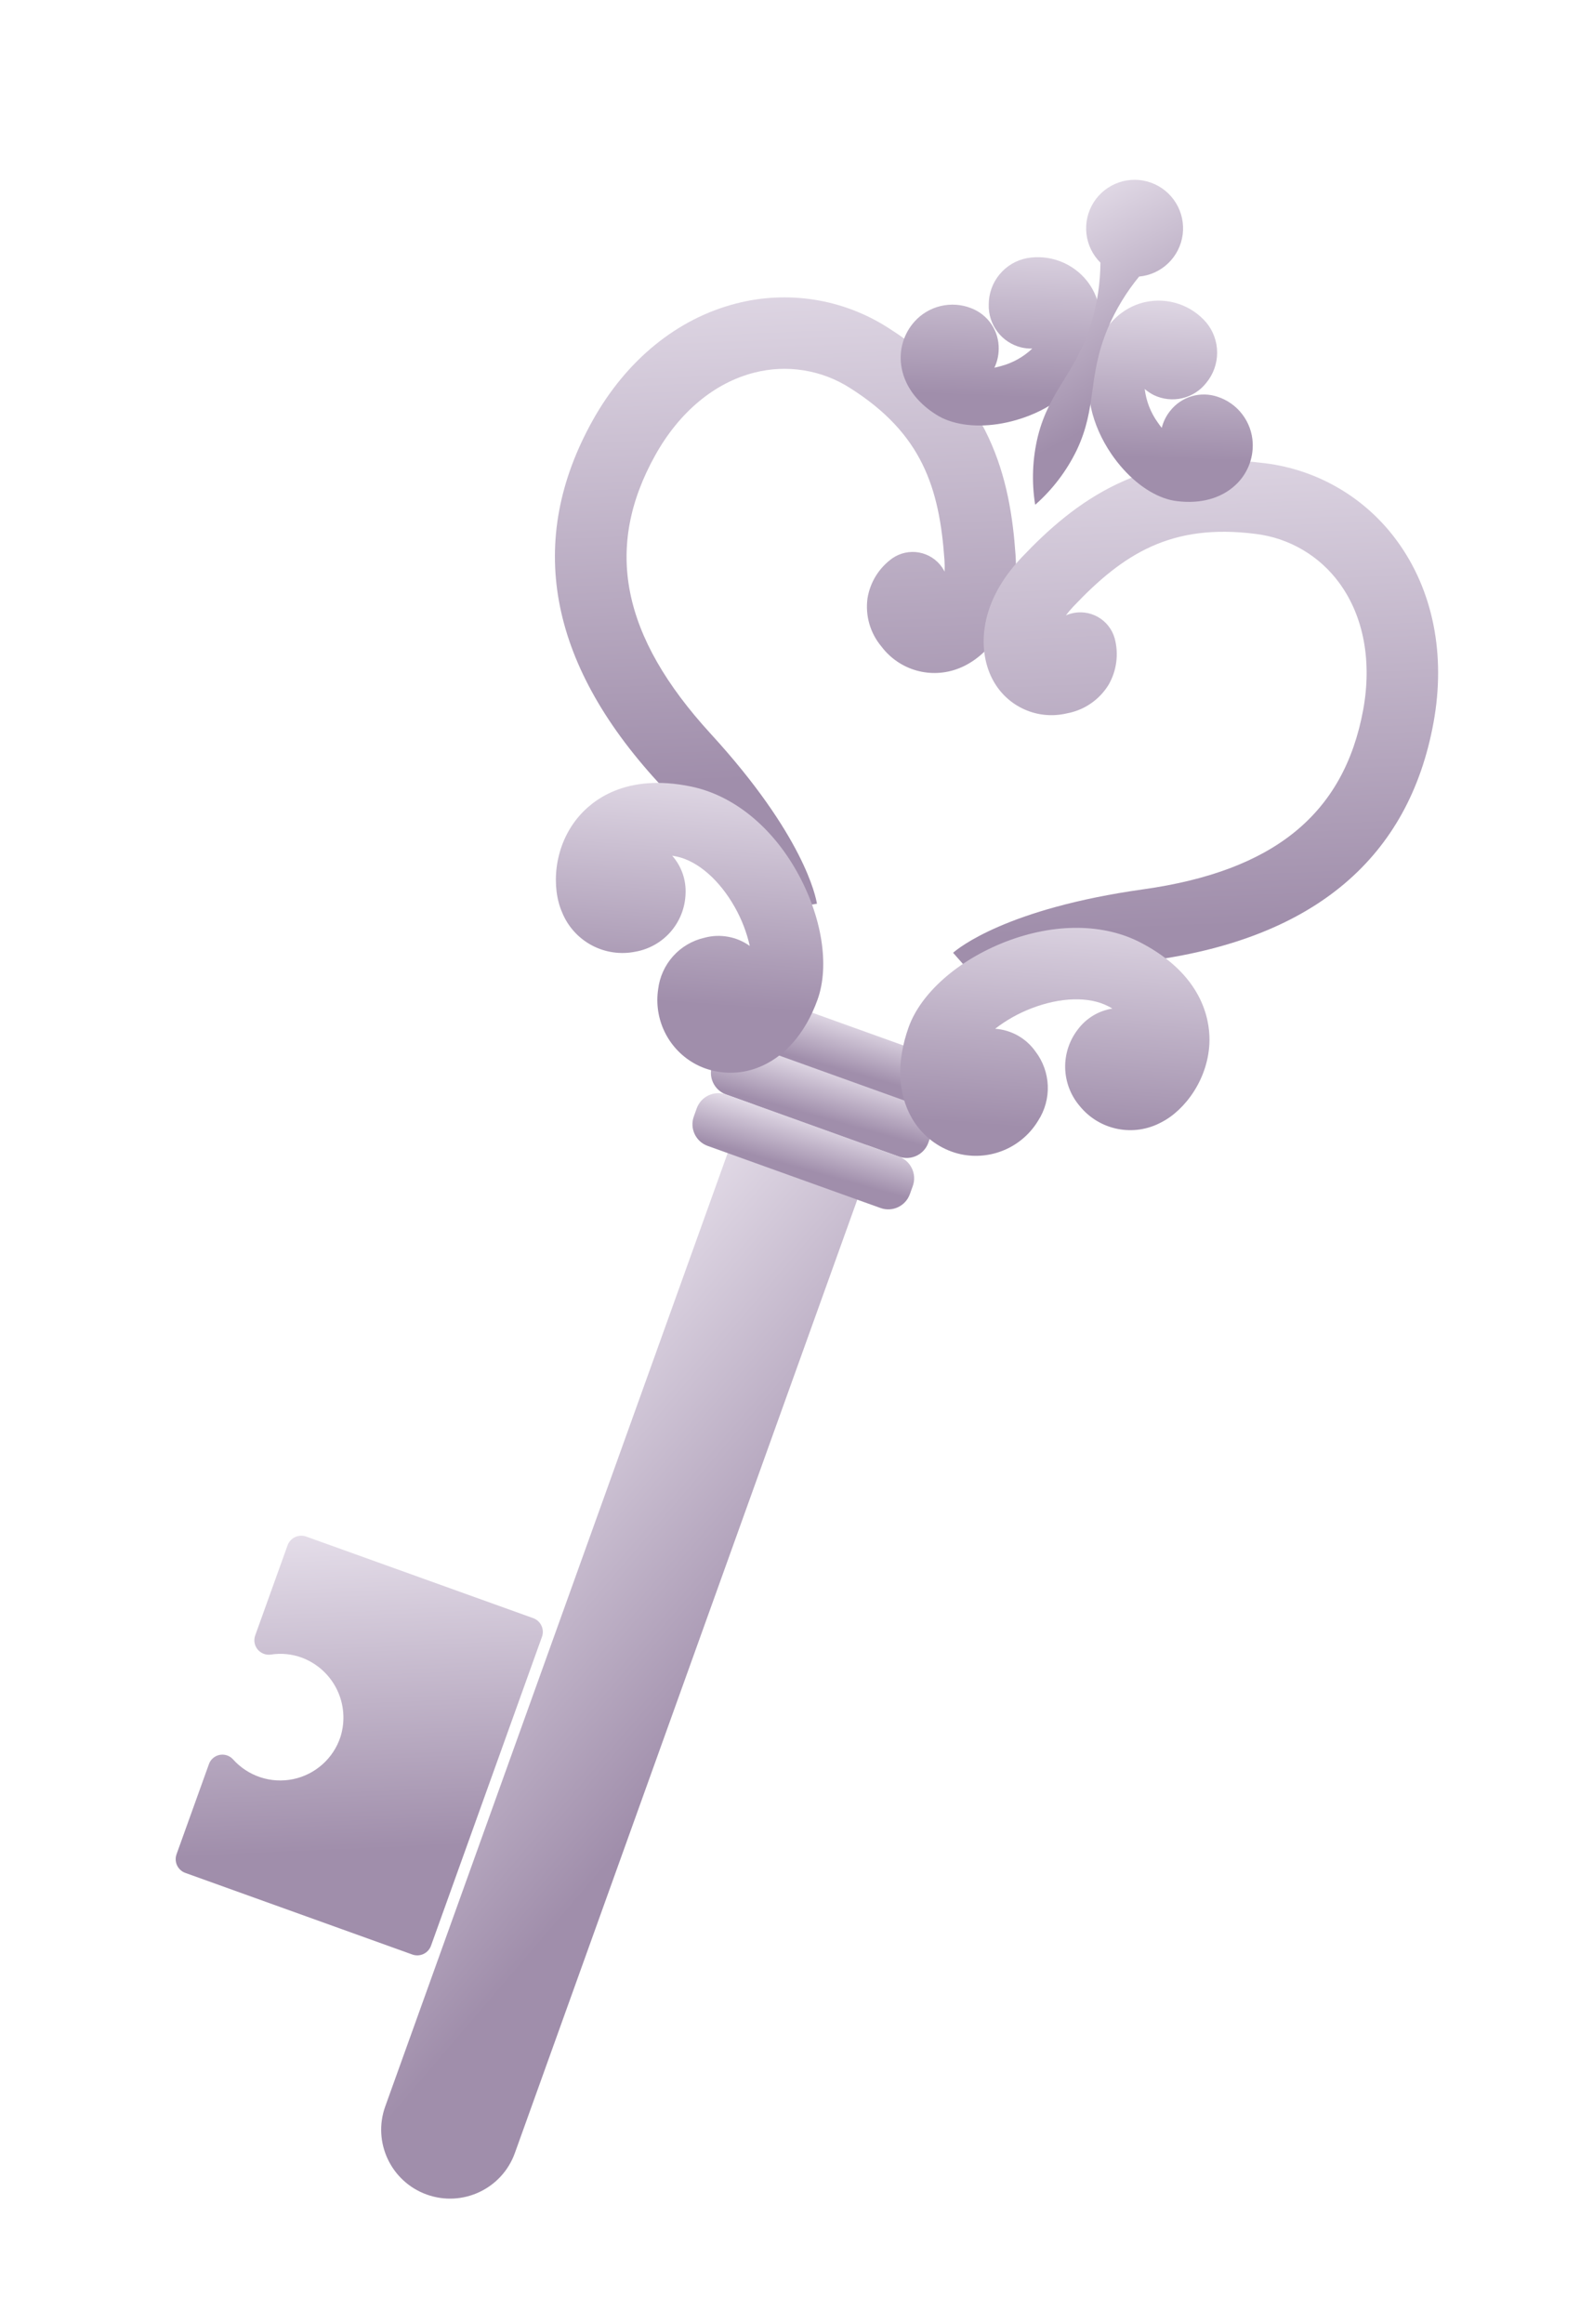 <svg width="68" height="100" viewBox="0 0 68 100" fill="none" xmlns="http://www.w3.org/2000/svg">
<g filter="url(#filter0_ii_660_29)">
<path d="M24.2 69.113L19.428 82.395C19.4 82.473 19.357 82.544 19.301 82.605C19.246 82.666 19.179 82.716 19.104 82.751C19.03 82.786 18.949 82.806 18.867 82.81C18.784 82.814 18.702 82.802 18.624 82.774L8.855 79.263C8.698 79.207 8.57 79.091 8.499 78.94C8.428 78.79 8.42 78.617 8.476 78.46L9.867 74.59C9.901 74.489 9.961 74.4 10.041 74.329C10.121 74.258 10.217 74.21 10.321 74.187C10.425 74.165 10.533 74.17 10.635 74.202C10.736 74.234 10.828 74.291 10.9 74.369C11.219 74.728 11.626 74.996 12.081 75.147C12.536 75.298 13.023 75.326 13.493 75.229C13.963 75.132 14.398 74.912 14.756 74.593C15.114 74.274 15.381 73.866 15.531 73.41C15.742 72.738 15.689 72.011 15.381 71.378C15.073 70.744 14.534 70.253 13.876 70.004C13.444 69.844 12.978 69.798 12.524 69.871C12.418 69.884 12.311 69.87 12.212 69.829C12.114 69.789 12.027 69.724 11.96 69.641C11.894 69.558 11.85 69.459 11.833 69.354C11.816 69.249 11.826 69.141 11.863 69.041L13.254 65.171C13.31 65.014 13.426 64.886 13.577 64.815C13.727 64.744 13.9 64.736 14.057 64.792L23.826 68.302C23.904 68.33 23.976 68.374 24.037 68.43C24.098 68.486 24.148 68.554 24.182 68.63C24.217 68.705 24.237 68.787 24.24 68.87C24.243 68.953 24.229 69.035 24.2 69.113Z" fill="url(#paint0_linear_660_29)"/>
</g>
<g filter="url(#filter1_i_660_29)">
<path d="M36.973 49.471C37.527 47.931 36.727 46.233 35.186 45.679C33.646 45.126 31.948 45.926 31.394 47.467L16.36 89.309C15.806 90.85 16.607 92.547 18.147 93.101C19.688 93.655 21.386 92.855 21.939 91.314L36.973 49.471Z" fill="url(#paint1_linear_660_29)"/>
</g>
<g filter="url(#filter2_i_660_29)">
<path d="M31.903 38.084C31.899 38.064 31.438 35.983 28.087 32.322C23.356 27.158 22.414 21.924 25.286 16.774C26.736 14.173 28.932 12.386 31.47 11.739C32.57 11.455 33.718 11.401 34.841 11.58C35.963 11.759 37.037 12.167 37.995 12.78C42.436 15.582 43.263 19.304 43.488 22.574C43.68 25.398 42.286 26.96 41.04 27.441C40.46 27.668 39.822 27.7 39.222 27.531C38.623 27.362 38.096 27.001 37.72 26.505C37.479 26.219 37.3 25.886 37.196 25.527C37.092 25.168 37.065 24.791 37.116 24.421C37.172 24.079 37.295 23.751 37.478 23.456C37.661 23.162 37.901 22.906 38.183 22.704C38.349 22.589 38.535 22.508 38.733 22.465C38.93 22.422 39.134 22.418 39.333 22.454C39.532 22.49 39.722 22.565 39.892 22.674C40.061 22.783 40.208 22.925 40.323 23.091C40.364 23.151 40.401 23.213 40.433 23.278C40.441 23.112 40.439 22.946 40.428 22.781C40.211 19.67 39.46 17.331 36.362 15.376C35.757 14.988 35.078 14.73 34.368 14.617C33.658 14.503 32.932 14.537 32.236 14.717C30.526 15.152 29.013 16.414 27.98 18.269C25.764 22.244 26.519 26.05 30.361 30.246C34.384 34.633 34.894 37.278 34.94 37.565L31.905 38.047L31.903 38.084Z" fill="url(#paint2_linear_660_29)"/>
</g>
<g filter="url(#filter3_i_660_29)">
<path d="M42.807 42.002L42.834 41.979L40.799 39.675C41.017 39.483 43.1 37.77 48.989 36.944C54.621 36.152 57.623 33.695 58.449 29.221C58.83 27.133 58.469 25.197 57.427 23.773C57.004 23.191 56.465 22.703 55.845 22.338C55.225 21.974 54.537 21.741 53.823 21.654C50.189 21.191 48.125 22.507 45.974 24.779C45.86 24.899 45.753 25.025 45.654 25.158C45.721 25.129 45.789 25.105 45.859 25.085C46.252 24.975 46.672 25.025 47.027 25.224C47.382 25.424 47.644 25.756 47.754 26.148C47.844 26.484 47.866 26.833 47.82 27.177C47.775 27.521 47.661 27.852 47.487 28.152C47.291 28.47 47.029 28.743 46.721 28.954C46.412 29.165 46.062 29.308 45.694 29.375C45.088 29.519 44.452 29.462 43.881 29.21C43.311 28.959 42.839 28.528 42.536 27.983C41.877 26.813 41.794 24.725 43.745 22.671C46 20.292 49.005 17.947 54.214 18.612C55.343 18.75 56.431 19.118 57.411 19.695C58.391 20.271 59.242 21.044 59.911 21.963C61.456 24.077 62.011 26.852 61.474 29.781C60.412 35.582 56.357 39.017 49.42 39.992C44.49 40.675 42.812 41.987 42.807 42.002Z" fill="url(#paint3_linear_660_29)"/>
</g>
<g filter="url(#filter4_i_660_29)">
<path d="M40.013 44.148L32.574 41.475C32.061 41.29 31.495 41.557 31.31 42.071L31.184 42.422C31 42.935 31.266 43.501 31.78 43.686L39.219 46.358C39.732 46.543 40.298 46.276 40.483 45.763L40.609 45.411C40.793 44.898 40.527 44.332 40.013 44.148Z" fill="url(#paint4_linear_660_29)"/>
</g>
<g filter="url(#filter5_i_660_29)">
<path d="M39.263 46.234L31.825 43.562C31.311 43.377 30.745 43.644 30.561 44.157L30.434 44.509C30.25 45.022 30.517 45.588 31.03 45.773L38.469 48.445C38.982 48.63 39.548 48.363 39.733 47.85L39.859 47.498C40.044 46.985 39.777 46.419 39.263 46.234Z" fill="url(#paint5_linear_660_29)"/>
</g>
<g filter="url(#filter6_i_660_29)">
<path d="M38.469 48.446L31.03 45.773C30.517 45.588 29.951 45.855 29.766 46.368L29.64 46.72C29.456 47.233 29.722 47.799 30.236 47.984L37.675 50.656C38.188 50.841 38.754 50.574 38.938 50.061L39.065 49.709C39.249 49.196 38.982 48.63 38.469 48.446Z" fill="url(#paint6_linear_660_29)"/>
</g>
<g filter="url(#filter7_di_660_29)">
<path d="M34.964 40.817C34.437 42.284 33.511 43.328 32.361 43.752C31.642 44.021 30.851 44.027 30.128 43.771C29.956 43.709 29.79 43.633 29.632 43.541C29.088 43.227 28.652 42.756 28.38 42.19C28.108 41.624 28.012 40.989 28.105 40.368C28.168 39.839 28.392 39.342 28.747 38.945C29.103 38.548 29.572 38.271 30.092 38.152C30.424 38.061 30.771 38.046 31.11 38.107C31.448 38.167 31.769 38.303 32.049 38.503C31.917 37.919 31.7 37.358 31.406 36.837C30.747 35.666 29.811 34.848 28.9 34.656L28.708 34.619C29.108 35.07 29.315 35.66 29.285 36.261C29.265 36.861 29.039 37.436 28.646 37.89C28.252 38.343 27.715 38.647 27.123 38.751C26.483 38.88 25.817 38.782 25.241 38.472C24.666 38.163 24.216 37.662 23.971 37.056C23.513 36.014 23.589 34.289 24.624 33.012C25.241 32.249 26.703 31.057 29.533 31.647C31.328 32.021 32.993 33.357 34.094 35.337C35.157 37.247 35.493 39.346 34.964 40.817Z" fill="url(#paint7_linear_660_29)"/>
</g>
<g filter="url(#filter8_di_660_29)">
<path d="M49.76 46.091C49.185 46.402 48.52 46.503 47.879 46.375C47.238 46.248 46.662 45.9 46.25 45.392C45.86 44.936 45.639 44.359 45.623 43.759C45.608 43.159 45.8 42.572 46.168 42.096C46.528 41.613 47.062 41.29 47.657 41.197L47.486 41.103C46.66 40.668 45.42 40.703 44.165 41.19C43.606 41.405 43.082 41.7 42.609 42.066C42.952 42.09 43.285 42.19 43.585 42.358C43.885 42.527 44.143 42.76 44.342 43.041C44.666 43.464 44.852 43.976 44.874 44.509C44.896 45.041 44.752 45.567 44.463 46.015C44.14 46.553 43.662 46.982 43.092 47.245C42.522 47.508 41.886 47.594 41.266 47.491C41.086 47.461 40.909 47.414 40.738 47.352C40.017 47.09 39.411 46.581 39.028 45.917C38.411 44.855 38.36 43.463 38.887 41.996C39.414 40.529 41.011 39.119 43.05 38.326C45.157 37.508 47.305 37.522 48.916 38.383C51.466 39.726 51.841 41.578 51.834 42.56C51.816 44.2 50.777 45.579 49.76 46.091Z" fill="url(#paint8_linear_660_29)"/>
</g>
<g filter="url(#filter9_di_660_29)">
<path d="M40.598 15.899C40.404 15.831 40.22 15.74 40.048 15.629C39.199 15.091 38.673 14.332 38.565 13.512C38.518 13.176 38.546 12.834 38.646 12.51C38.746 12.186 38.915 11.888 39.143 11.636C39.442 11.304 39.836 11.072 40.271 10.97C40.707 10.868 41.163 10.901 41.579 11.065C41.934 11.201 42.239 11.443 42.451 11.759C42.663 12.075 42.771 12.449 42.762 12.829C42.758 13.105 42.695 13.377 42.576 13.626C42.667 13.607 42.76 13.582 42.856 13.556C43.362 13.422 43.827 13.163 44.207 12.802C44.046 12.805 43.886 12.789 43.73 12.752C43.321 12.651 42.959 12.412 42.705 12.075C42.451 11.739 42.32 11.326 42.334 10.905C42.333 10.432 42.498 9.974 42.799 9.61C43.1 9.246 43.519 8.998 43.984 8.91C44.461 8.827 44.953 8.874 45.406 9.047C45.859 9.219 46.258 9.51 46.56 9.889C46.979 10.418 47.558 11.571 46.704 13.383C46.163 14.539 45.001 15.449 43.52 15.876C42.452 16.185 41.404 16.188 40.598 15.899Z" fill="url(#paint9_linear_660_29)"/>
</g>
<g filter="url(#filter10_di_660_29)">
<path d="M49.865 19.229C49.057 18.938 48.252 18.269 47.619 17.349C46.749 16.077 46.431 14.637 46.75 13.399C47.246 11.459 48.427 10.938 49.085 10.797C49.559 10.697 50.053 10.726 50.512 10.882C50.972 11.037 51.381 11.313 51.697 11.682C51.998 12.046 52.163 12.503 52.163 12.975C52.164 13.447 52 13.905 51.7 14.27C51.442 14.604 51.078 14.838 50.667 14.936C50.257 15.033 49.826 14.988 49.445 14.806C49.302 14.735 49.167 14.646 49.046 14.541C49.109 15.061 49.302 15.557 49.608 15.982C49.665 16.065 49.721 16.142 49.779 16.214C49.846 15.946 49.97 15.696 50.143 15.481C50.378 15.182 50.7 14.963 51.064 14.854C51.429 14.745 51.818 14.752 52.179 14.874C52.604 15.012 52.977 15.276 53.247 15.632C53.518 15.988 53.674 16.418 53.694 16.864C53.709 17.203 53.65 17.541 53.521 17.855C53.392 18.168 53.196 18.45 52.946 18.679C52.34 19.243 51.456 19.49 50.454 19.368C50.253 19.345 50.055 19.298 49.865 19.229Z" fill="url(#paint10_linear_660_29)"/>
</g>
<g filter="url(#filter11_i_660_29)">
<path d="M48.805 10.582C49.278 10.538 49.721 10.334 50.062 10.004C50.403 9.674 50.621 9.238 50.681 8.767C50.74 8.296 50.637 7.819 50.389 7.415C50.141 7.01 49.763 6.702 49.316 6.542C48.87 6.381 48.382 6.378 47.933 6.532C47.485 6.686 47.102 6.989 46.848 7.39C46.595 7.791 46.485 8.266 46.538 8.738C46.591 9.209 46.803 9.649 47.14 9.983C47.135 10.854 47.006 11.72 46.755 12.554C46.094 14.743 44.951 15.445 44.447 17.457C44.215 18.415 44.175 19.41 44.329 20.384L44.345 20.39C45.084 19.737 45.686 18.944 46.117 18.057C47.009 16.184 46.574 14.915 47.458 12.806C47.798 12.004 48.252 11.255 48.805 10.582Z" fill="url(#paint11_linear_660_29)"/>
</g>
<defs>
<filter id="filter0_ii_660_29" x="7.561" y="64.755" width="16.899" height="18.934" filterUnits="userSpaceOnUse" color-interpolation-filters="sRGB">
<feFlood flood-opacity="0" result="BackgroundImageFix"/>
<feBlend mode="normal" in="SourceGraphic" in2="BackgroundImageFix" result="shape"/>
<feColorMatrix in="SourceAlpha" type="matrix" values="0 0 0 0 0 0 0 0 0 0 0 0 0 0 0 0 0 0 127 0" result="hardAlpha"/>
<feOffset dx="0.22" dy="1.317"/>
<feGaussianBlur stdDeviation="0.439"/>
<feComposite in2="hardAlpha" operator="arithmetic" k2="-1" k3="1"/>
<feColorMatrix type="matrix" values="0 0 0 0 1 0 0 0 0 1 0 0 0 0 1 0 0 0 1 0"/>
<feBlend mode="normal" in2="shape" result="effect1_innerShadow_660_29"/>
<feColorMatrix in="SourceAlpha" type="matrix" values="0 0 0 0 0 0 0 0 0 0 0 0 0 0 0 0 0 0 127 0" result="hardAlpha"/>
<feOffset dx="-1.098"/>
<feGaussianBlur stdDeviation="0.439"/>
<feComposite in2="hardAlpha" operator="arithmetic" k2="-1" k3="1"/>
<feColorMatrix type="matrix" values="0 0 0 0 0 0 0 0 0 0 0 0 0 0 0 0 0 0 0.25 0"/>
<feBlend mode="normal" in2="effect1_innerShadow_660_29" result="effect2_innerShadow_660_29"/>
</filter>
<filter id="filter1_i_660_29" x="16.185" y="45.504" width="21.184" height="48.651" filterUnits="userSpaceOnUse" color-interpolation-filters="sRGB">
<feFlood flood-opacity="0" result="BackgroundImageFix"/>
<feBlend mode="normal" in="SourceGraphic" in2="BackgroundImageFix" result="shape"/>
<feColorMatrix in="SourceAlpha" type="matrix" values="0 0 0 0 0 0 0 0 0 0 0 0 0 0 0 0 0 0 127 0" result="hardAlpha"/>
<feOffset dx="0.22" dy="1.317"/>
<feGaussianBlur stdDeviation="0.439"/>
<feComposite in2="hardAlpha" operator="arithmetic" k2="-1" k3="1"/>
<feColorMatrix type="matrix" values="0 0 0 0 1 0 0 0 0 1 0 0 0 0 1 0 0 0 1 0"/>
<feBlend mode="normal" in2="shape" result="effect1_innerShadow_660_29"/>
</filter>
<filter id="filter2_i_660_29" x="23.663" y="11.477" width="20.063" height="27.485" filterUnits="userSpaceOnUse" color-interpolation-filters="sRGB">
<feFlood flood-opacity="0" result="BackgroundImageFix"/>
<feBlend mode="normal" in="SourceGraphic" in2="BackgroundImageFix" result="shape"/>
<feColorMatrix in="SourceAlpha" type="matrix" values="0 0 0 0 0 0 0 0 0 0 0 0 0 0 0 0 0 0 127 0" result="hardAlpha"/>
<feOffset dx="0.22" dy="1.317"/>
<feGaussianBlur stdDeviation="0.439"/>
<feComposite in2="hardAlpha" operator="arithmetic" k2="-1" k3="1"/>
<feColorMatrix type="matrix" values="0 0 0 0 1 0 0 0 0 1 0 0 0 0 1 0 0 0 1 0"/>
<feBlend mode="normal" in2="shape" result="effect1_innerShadow_660_29"/>
</filter>
<filter id="filter3_i_660_29" x="40.799" y="18.497" width="21.094" height="24.383" filterUnits="userSpaceOnUse" color-interpolation-filters="sRGB">
<feFlood flood-opacity="0" result="BackgroundImageFix"/>
<feBlend mode="normal" in="SourceGraphic" in2="BackgroundImageFix" result="shape"/>
<feColorMatrix in="SourceAlpha" type="matrix" values="0 0 0 0 0 0 0 0 0 0 0 0 0 0 0 0 0 0 127 0" result="hardAlpha"/>
<feOffset dx="0.22" dy="1.317"/>
<feGaussianBlur stdDeviation="0.439"/>
<feComposite in2="hardAlpha" operator="arithmetic" k2="-1" k3="1"/>
<feColorMatrix type="matrix" values="0 0 0 0 1 0 0 0 0 1 0 0 0 0 1 0 0 0 1 0"/>
<feBlend mode="normal" in2="shape" result="effect1_innerShadow_660_29"/>
</filter>
<filter id="filter4_i_660_29" x="31.126" y="41.416" width="9.761" height="5.879" filterUnits="userSpaceOnUse" color-interpolation-filters="sRGB">
<feFlood flood-opacity="0" result="BackgroundImageFix"/>
<feBlend mode="normal" in="SourceGraphic" in2="BackgroundImageFix" result="shape"/>
<feColorMatrix in="SourceAlpha" type="matrix" values="0 0 0 0 0 0 0 0 0 0 0 0 0 0 0 0 0 0 127 0" result="hardAlpha"/>
<feOffset dx="0.22" dy="1.317"/>
<feGaussianBlur stdDeviation="0.439"/>
<feComposite in2="hardAlpha" operator="arithmetic" k2="-1" k3="1"/>
<feColorMatrix type="matrix" values="0 0 0 0 1 0 0 0 0 1 0 0 0 0 1 0 0 0 1 0"/>
<feBlend mode="normal" in2="shape" result="effect1_innerShadow_660_29"/>
</filter>
<filter id="filter5_i_660_29" x="30.376" y="43.503" width="9.761" height="5.879" filterUnits="userSpaceOnUse" color-interpolation-filters="sRGB">
<feFlood flood-opacity="0" result="BackgroundImageFix"/>
<feBlend mode="normal" in="SourceGraphic" in2="BackgroundImageFix" result="shape"/>
<feColorMatrix in="SourceAlpha" type="matrix" values="0 0 0 0 0 0 0 0 0 0 0 0 0 0 0 0 0 0 127 0" result="hardAlpha"/>
<feOffset dx="0.22" dy="1.317"/>
<feGaussianBlur stdDeviation="0.439"/>
<feComposite in2="hardAlpha" operator="arithmetic" k2="-1" k3="1"/>
<feColorMatrix type="matrix" values="0 0 0 0 1 0 0 0 0 1 0 0 0 0 1 0 0 0 1 0"/>
<feBlend mode="normal" in2="shape" result="effect1_innerShadow_660_29"/>
</filter>
<filter id="filter6_i_660_29" x="29.581" y="45.714" width="9.761" height="5.879" filterUnits="userSpaceOnUse" color-interpolation-filters="sRGB">
<feFlood flood-opacity="0" result="BackgroundImageFix"/>
<feBlend mode="normal" in="SourceGraphic" in2="BackgroundImageFix" result="shape"/>
<feColorMatrix in="SourceAlpha" type="matrix" values="0 0 0 0 0 0 0 0 0 0 0 0 0 0 0 0 0 0 127 0" result="hardAlpha"/>
<feOffset dx="0.22" dy="1.317"/>
<feGaussianBlur stdDeviation="0.439"/>
<feComposite in2="hardAlpha" operator="arithmetic" k2="-1" k3="1"/>
<feColorMatrix type="matrix" values="0 0 0 0 1 0 0 0 0 1 0 0 0 0 1 0 0 0 1 0"/>
<feBlend mode="normal" in2="shape" result="effect1_innerShadow_660_29"/>
</filter>
<filter id="filter7_di_660_29" x="22.825" y="31.489" width="13.264" height="14.226" filterUnits="userSpaceOnUse" color-interpolation-filters="sRGB">
<feFlood flood-opacity="0" result="BackgroundImageFix"/>
<feColorMatrix in="SourceAlpha" type="matrix" values="0 0 0 0 0 0 0 0 0 0 0 0 0 0 0 0 0 0 127 0" result="hardAlpha"/>
<feOffset dy="0.878"/>
<feGaussianBlur stdDeviation="0.439"/>
<feComposite in2="hardAlpha" operator="out"/>
<feColorMatrix type="matrix" values="0 0 0 0 0 0 0 0 0 0 0 0 0 0 0 0 0 0 0.25 0"/>
<feBlend mode="normal" in2="BackgroundImageFix" result="effect1_dropShadow_660_29"/>
<feBlend mode="normal" in="SourceGraphic" in2="effect1_dropShadow_660_29" result="shape"/>
<feColorMatrix in="SourceAlpha" type="matrix" values="0 0 0 0 0 0 0 0 0 0 0 0 0 0 0 0 0 0 127 0" result="hardAlpha"/>
<feOffset dx="0.22" dy="1.317"/>
<feGaussianBlur stdDeviation="0.439"/>
<feComposite in2="hardAlpha" operator="arithmetic" k2="-1" k3="1"/>
<feColorMatrix type="matrix" values="0 0 0 0 1 0 0 0 0 1 0 0 0 0 1 0 0 0 1 0"/>
<feBlend mode="normal" in2="shape" result="effect2_innerShadow_660_29"/>
</filter>
<filter id="filter8_di_660_29" x="37.647" y="37.724" width="15.065" height="11.565" filterUnits="userSpaceOnUse" color-interpolation-filters="sRGB">
<feFlood flood-opacity="0" result="BackgroundImageFix"/>
<feColorMatrix in="SourceAlpha" type="matrix" values="0 0 0 0 0 0 0 0 0 0 0 0 0 0 0 0 0 0 127 0" result="hardAlpha"/>
<feOffset dy="0.878"/>
<feGaussianBlur stdDeviation="0.439"/>
<feComposite in2="hardAlpha" operator="out"/>
<feColorMatrix type="matrix" values="0 0 0 0 0 0 0 0 0 0 0 0 0 0 0 0 0 0 0.25 0"/>
<feBlend mode="normal" in2="BackgroundImageFix" result="effect1_dropShadow_660_29"/>
<feBlend mode="normal" in="SourceGraphic" in2="effect1_dropShadow_660_29" result="shape"/>
<feColorMatrix in="SourceAlpha" type="matrix" values="0 0 0 0 0 0 0 0 0 0 0 0 0 0 0 0 0 0 127 0" result="hardAlpha"/>
<feOffset dx="0.22" dy="1.317"/>
<feGaussianBlur stdDeviation="0.439"/>
<feComposite in2="hardAlpha" operator="arithmetic" k2="-1" k3="1"/>
<feColorMatrix type="matrix" values="0 0 0 0 1 0 0 0 0 1 0 0 0 0 1 0 0 0 1 0"/>
<feBlend mode="normal" in2="shape" result="effect2_innerShadow_660_29"/>
</filter>
<filter id="filter9_di_660_29" x="37.664" y="8.87" width="10.358" height="8.998" filterUnits="userSpaceOnUse" color-interpolation-filters="sRGB">
<feFlood flood-opacity="0" result="BackgroundImageFix"/>
<feColorMatrix in="SourceAlpha" type="matrix" values="0 0 0 0 0 0 0 0 0 0 0 0 0 0 0 0 0 0 127 0" result="hardAlpha"/>
<feOffset dy="0.878"/>
<feGaussianBlur stdDeviation="0.439"/>
<feComposite in2="hardAlpha" operator="out"/>
<feColorMatrix type="matrix" values="0 0 0 0 0 0 0 0 0 0 0 0 0 0 0 0 0 0 0.25 0"/>
<feBlend mode="normal" in2="BackgroundImageFix" result="effect1_dropShadow_660_29"/>
<feBlend mode="normal" in="SourceGraphic" in2="effect1_dropShadow_660_29" result="shape"/>
<feColorMatrix in="SourceAlpha" type="matrix" values="0 0 0 0 0 0 0 0 0 0 0 0 0 0 0 0 0 0 127 0" result="hardAlpha"/>
<feOffset dx="0.22" dy="1.317"/>
<feGaussianBlur stdDeviation="0.439"/>
<feComposite in2="hardAlpha" operator="arithmetic" k2="-1" k3="1"/>
<feColorMatrix type="matrix" values="0 0 0 0 1 0 0 0 0 1 0 0 0 0 1 0 0 0 1 0"/>
<feBlend mode="normal" in2="shape" result="effect2_innerShadow_660_29"/>
</filter>
<filter id="filter10_di_660_29" x="45.75" y="10.738" width="8.824" height="10.417" filterUnits="userSpaceOnUse" color-interpolation-filters="sRGB">
<feFlood flood-opacity="0" result="BackgroundImageFix"/>
<feColorMatrix in="SourceAlpha" type="matrix" values="0 0 0 0 0 0 0 0 0 0 0 0 0 0 0 0 0 0 127 0" result="hardAlpha"/>
<feOffset dy="0.878"/>
<feGaussianBlur stdDeviation="0.439"/>
<feComposite in2="hardAlpha" operator="out"/>
<feColorMatrix type="matrix" values="0 0 0 0 0 0 0 0 0 0 0 0 0 0 0 0 0 0 0.25 0"/>
<feBlend mode="normal" in2="BackgroundImageFix" result="effect1_dropShadow_660_29"/>
<feBlend mode="normal" in="SourceGraphic" in2="effect1_dropShadow_660_29" result="shape"/>
<feColorMatrix in="SourceAlpha" type="matrix" values="0 0 0 0 0 0 0 0 0 0 0 0 0 0 0 0 0 0 127 0" result="hardAlpha"/>
<feOffset dx="0.22" dy="1.317"/>
<feGaussianBlur stdDeviation="0.439"/>
<feComposite in2="hardAlpha" operator="arithmetic" k2="-1" k3="1"/>
<feColorMatrix type="matrix" values="0 0 0 0 1 0 0 0 0 1 0 0 0 0 1 0 0 0 1 0"/>
<feBlend mode="normal" in2="shape" result="effect2_innerShadow_660_29"/>
</filter>
<filter id="filter11_i_660_29" x="44.237" y="6.419" width="6.68" height="14.85" filterUnits="userSpaceOnUse" color-interpolation-filters="sRGB">
<feFlood flood-opacity="0" result="BackgroundImageFix"/>
<feBlend mode="normal" in="SourceGraphic" in2="BackgroundImageFix" result="shape"/>
<feColorMatrix in="SourceAlpha" type="matrix" values="0 0 0 0 0 0 0 0 0 0 0 0 0 0 0 0 0 0 127 0" result="hardAlpha"/>
<feOffset dx="0.22" dy="1.317"/>
<feGaussianBlur stdDeviation="0.439"/>
<feComposite in2="hardAlpha" operator="arithmetic" k2="-1" k3="1"/>
<feColorMatrix type="matrix" values="0 0 0 0 1 0 0 0 0 1 0 0 0 0 1 0 0 0 1 0"/>
<feBlend mode="normal" in2="shape" result="effect1_innerShadow_660_29"/>
</filter>
<linearGradient id="paint0_linear_660_29" x1="10.418" y1="63.524" x2="11.082" y2="78.522" gradientUnits="userSpaceOnUse">
<stop stop-color="#EBE5EF"/>
<stop offset="1" stop-color="#A08EAB"/>
</linearGradient>
<linearGradient id="paint1_linear_660_29" x1="30.81" y1="44.237" x2="45.136" y2="56.482" gradientUnits="userSpaceOnUse">
<stop stop-color="#EBE5EF"/>
<stop offset="1" stop-color="#A08EAB"/>
</linearGradient>
<linearGradient id="paint2_linear_660_29" x1="22.706" y1="7.134" x2="23.786" y2="32.591" gradientUnits="userSpaceOnUse">
<stop stop-color="#EBE5EF"/>
<stop offset="1" stop-color="#A08EAB"/>
</linearGradient>
<linearGradient id="paint3_linear_660_29" x1="40.579" y1="13.56" x2="41.656" y2="39.014" gradientUnits="userSpaceOnUse">
<stop stop-color="#EBE5EF"/>
<stop offset="1" stop-color="#A08EAB"/>
</linearGradient>
<linearGradient id="paint4_linear_660_29" x1="29.067" y1="40.221" x2="28.405" y2="42.602" gradientUnits="userSpaceOnUse">
<stop stop-color="#EBE5EF"/>
<stop offset="1" stop-color="#A08EAB"/>
</linearGradient>
<linearGradient id="paint5_linear_660_29" x1="28.317" y1="42.307" x2="27.655" y2="44.689" gradientUnits="userSpaceOnUse">
<stop stop-color="#EBE5EF"/>
<stop offset="1" stop-color="#A08EAB"/>
</linearGradient>
<linearGradient id="paint6_linear_660_29" x1="27.523" y1="44.519" x2="26.86" y2="46.9" gradientUnits="userSpaceOnUse">
<stop stop-color="#EBE5EF"/>
<stop offset="1" stop-color="#A08EAB"/>
</linearGradient>
<linearGradient id="paint7_linear_660_29" x1="22.133" y1="28.962" x2="21.283" y2="40.38" gradientUnits="userSpaceOnUse">
<stop stop-color="#EBE5EF"/>
<stop offset="1" stop-color="#A08EAB"/>
</linearGradient>
<linearGradient id="paint8_linear_660_29" x1="37.909" y1="34.399" x2="37.059" y2="45.817" gradientUnits="userSpaceOnUse">
<stop stop-color="#EBE5EF"/>
<stop offset="1" stop-color="#A08EAB"/>
</linearGradient>
<linearGradient id="paint9_linear_660_29" x1="38.451" y1="6.568" x2="38.143" y2="14.684" gradientUnits="userSpaceOnUse">
<stop stop-color="#EBE5EF"/>
<stop offset="1" stop-color="#A08EAB"/>
</linearGradient>
<linearGradient id="paint10_linear_660_29" x1="45.891" y1="9.241" x2="45.582" y2="17.357" gradientUnits="userSpaceOnUse">
<stop stop-color="#EBE5EF"/>
<stop offset="1" stop-color="#A08EAB"/>
</linearGradient>
<linearGradient id="paint11_linear_660_29" x1="46.254" y1="5.479" x2="51.142" y2="14.74" gradientUnits="userSpaceOnUse">
<stop stop-color="#EBE5EF"/>
<stop offset="1" stop-color="#A08EAB"/>
</linearGradient>
</defs>
</svg>
